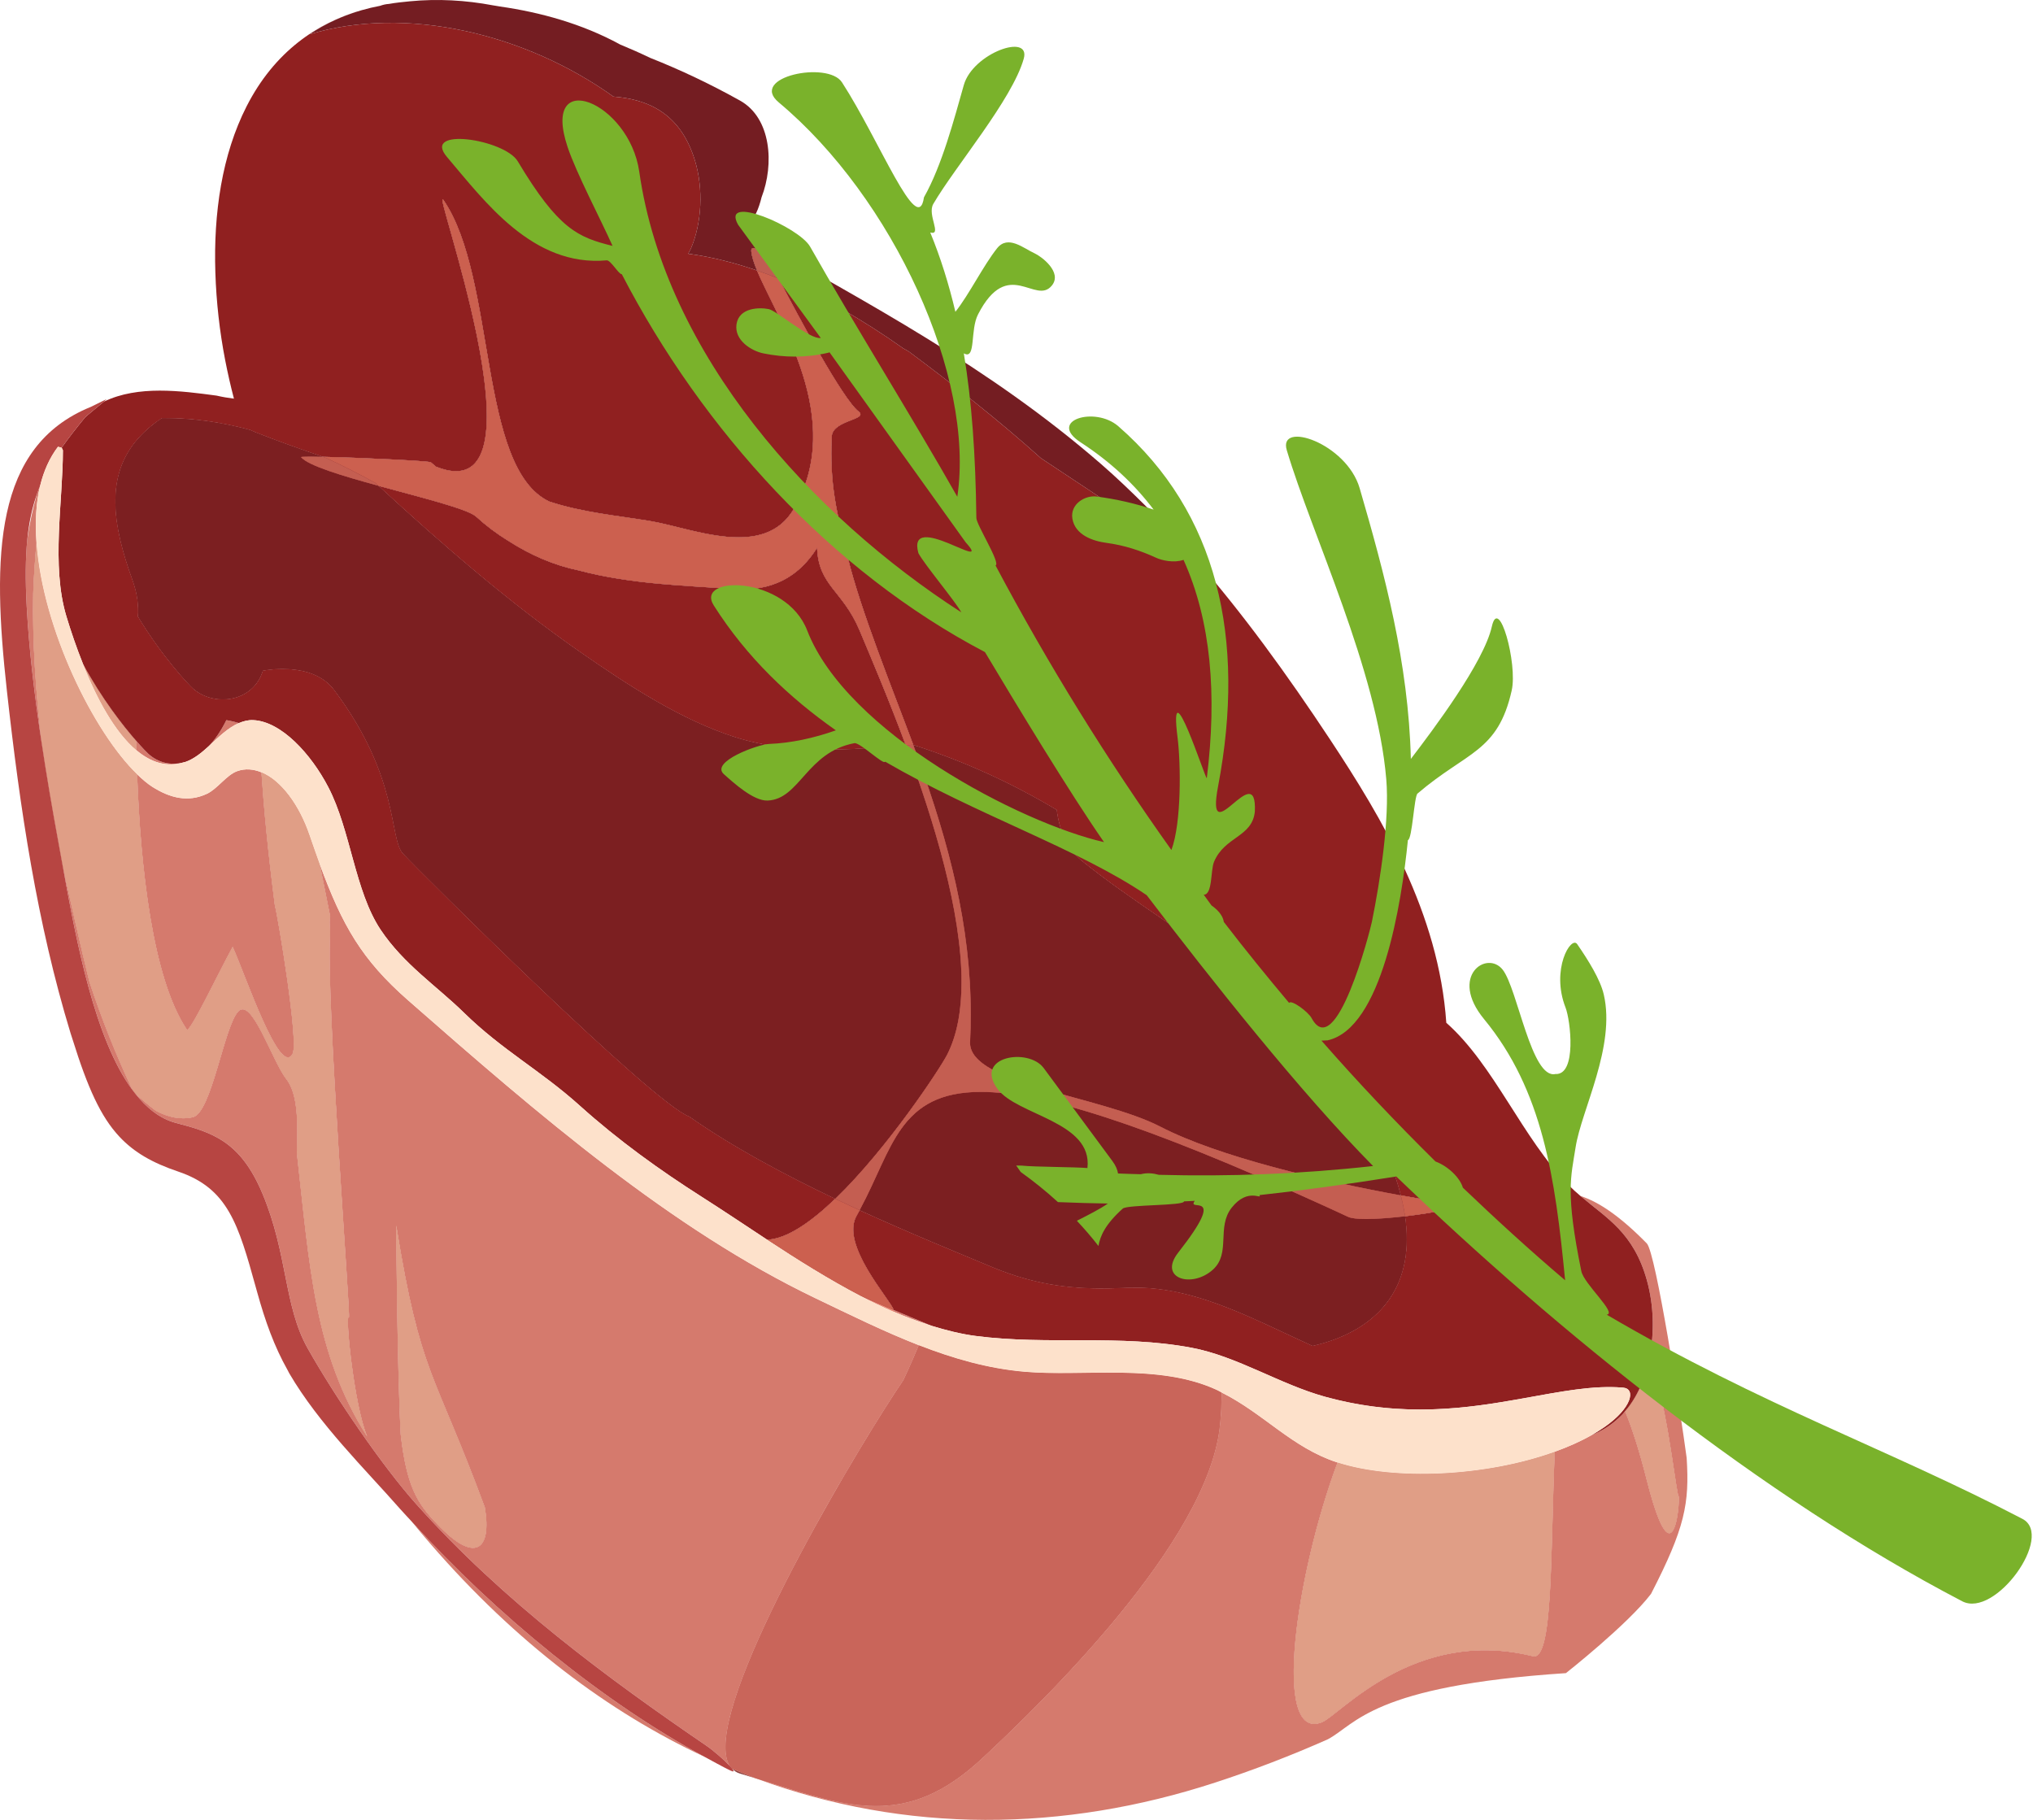   
<svg width="391" height="350" viewBox="0 0 391 350" fill="none" xmlns="http://www.w3.org/2000/svg">
<path d="M84.091 293.112C80.17 289.097 78.194 285.697 77.075 275.902C76.376 263.318 76.188 233.626 76.205 235.714C80.874 264.656 83.479 263.469 93.24 289.896C94.652 298.249 91.251 300.737 84.091 293.112V293.112ZM173.732 265.476C175.039 262.708 175.953 260.56 176.727 258.709C170.148 256.146 163.63 252.929 156.886 249.697C129.067 236.362 103.735 214.517 78.487 192.375C69.626 184.599 65.854 178.09 61.474 166.132C62.156 169.51 62.838 172.888 63.507 176.272C63.419 176.741 63.358 177.238 63.402 177.837C63.441 178.392 63.463 178.948 63.498 179.499C62.61 191.668 67.524 253.852 67.1 253.345C66.322 252.411 68.066 270.209 70.606 276.248C60.416 260.263 59.564 243.561 57.09 221.651C57.286 216.028 57.369 210.453 55.039 207.48C52.338 204.031 48.447 191.738 45.825 194.512C43.084 197.41 40.697 214.037 37.087 214.857C34.665 215.407 32.274 214.835 29.983 213.626C28.602 212.612 27.251 211.435 25.927 210.221C28.187 213.092 30.774 215.164 33.826 215.958C40.881 217.798 46.258 219.482 50.489 229.579C55.363 241.213 54.594 251.175 59.166 259.297C64.464 268.709 73.534 281.968 80.061 289.275C96.811 308.022 116.985 322.841 135.855 335.734C137.145 336.613 139.23 338.421 140.34 339.592C134.137 329.598 165.571 277.37 173.732 265.476Z" fill="#D57A6D"/>
<path d="M316.751 246.264C318.088 251.083 318.189 256.28 317.275 260.942C320.523 270.052 321.804 282.912 322.783 287.839C322.949 287.191 322.945 289.242 322.634 291.287C322.049 295.178 320.366 299.063 316.694 284.552C315.256 278.87 313.87 274.59 312.545 271.396L312.148 271.897C310.29 273.851 308.275 275.157 306.155 275.972C304.004 277.202 301.582 278.271 299.008 279.199C298.181 298.988 298.715 319.489 294.816 318.523C271.954 312.868 257.717 329.856 254.206 331.238C244.555 335.037 249.315 302.431 257.253 281.26L257.1 281.217C248.436 278.373 243.103 271.887 234.942 267.796C234.929 269.955 234.846 272.156 234.588 274.439C232.083 296.689 200.829 327.039 188.821 338.215C173.941 352.063 162.755 347.373 145.414 342.031C174.278 352.727 204.593 352.322 233.718 342.819C240.992 340.444 248.227 337.67 255.378 334.502C260.838 331.588 263.898 324.233 301.167 321.777C301.167 321.777 313.031 312.441 317.537 306.532C324.09 293.802 324.938 289.145 324.392 280.397C323.246 271.822 318.464 240.911 316.724 239.135C311.632 233.938 307.47 231.127 303.969 230.015C308.979 234.284 314.185 237.02 316.751 246.264" fill="#D57A6D"/>
<path d="M17.198 188.818C15.397 181.587 13.789 174.232 12.128 166.898C14.72 181.22 18.23 199.844 25.482 209.633C22.396 203.081 19.603 196.125 17.198 188.818" fill="#D57A6D"/>
<path d="M7.02 104.342C6.749 100.445 6.906 96.716 7.728 93.376C7.514 93.883 7.322 94.407 7.138 94.93C6.294 97.785 5.678 100.753 5.245 103.802C4.896 107.385 4.861 111.541 5.136 116.646C5.595 125.161 6.67 133.969 7.977 142.657C6.898 133.148 6.203 123.537 6.391 114.066C6.504 110.796 6.736 107.558 7.02 104.342Z" fill="#D57A6D"/>
<path d="M171.888 252.276C174.061 253.215 176.242 254.03 178.432 254.731L178.454 254.683C176.426 253.841 174.227 252.929 171.893 251.947L171.888 252.276" fill="#D57A6D"/>
<path d="M82.92 297.072C99.221 315.858 116.999 329.246 135.507 337.875C116.282 327.503 95.518 310.682 79.157 292.593C80.407 294.131 81.661 295.626 82.92 297.072" fill="#D57A6D"/>
<path d="M45.592 148.317C43.542 149.067 41.82 151.717 39.787 152.667C36.22 154.334 32.741 153.525 29.235 151.28C28.317 150.686 27.351 149.855 26.372 148.911C27.019 166.752 29.331 188.17 35.919 197.997C36.426 198.872 42.03 187.07 44.749 182.105C47.175 187.453 53.841 207.328 56.284 202.649C57.473 200.366 53.522 176.708 52.844 173.951C51.472 163.222 50.759 155.543 50.287 148.533C48.757 147.907 47.175 147.745 45.592 148.317" fill="#D57A6D"/>
<path d="M35.485 146.569C32.901 147.324 30.397 146.671 28.517 144.972C28.224 144.707 27.354 143.811 26.196 142.478C26.204 143.067 26.222 143.687 26.235 144.286C29.02 146.634 32.114 147.659 35.485 146.569Z" fill="#D57A6D"/>
<path d="M43.534 138.495C42.511 140.584 41.375 142.192 40.19 143.465C42.043 141.76 43.844 139.947 45.956 139.056C44.526 138.641 43.534 138.495 43.534 138.495Z" fill="#D57A6D"/>
<path d="M29.981 213.627C32.271 214.835 34.662 215.407 37.084 214.857C40.695 214.037 43.081 197.41 45.822 194.512C48.445 191.738 52.335 204.032 55.037 207.48C57.367 210.453 57.284 216.028 57.087 221.651C59.561 243.561 60.413 260.263 70.603 276.248C68.063 270.209 66.319 252.411 67.097 253.345C67.521 253.852 62.608 191.668 63.495 179.499C63.46 178.948 63.438 178.393 63.399 177.837C63.355 177.238 63.417 176.741 63.504 176.272C62.835 172.888 62.153 169.51 61.471 166.132C60.842 164.399 60.195 162.559 59.517 160.584C57.581 154.907 54.128 150.104 50.285 148.534C50.757 155.544 51.47 163.223 52.843 173.951C53.52 176.709 57.472 200.367 56.283 202.65C53.839 207.329 47.173 187.453 44.747 182.105C42.028 187.07 36.424 198.872 35.917 197.998C29.329 188.171 27.017 166.752 26.37 148.911C18.043 140.887 8.177 120.99 7.018 104.341C6.734 107.558 6.503 110.796 6.389 114.066C6.201 123.537 6.896 133.148 7.976 142.657C8.968 149.241 10.083 155.765 11.232 161.987C11.521 163.541 11.818 165.198 12.124 166.898C13.785 174.232 15.394 181.587 17.195 188.819C19.599 196.126 22.392 203.082 25.478 209.633L25.924 210.221C27.249 211.435 28.599 212.612 29.981 213.627" fill="#D57A6D"/>
<path d="M70.603 276.248C60.413 260.263 59.561 243.561 57.087 221.651C57.135 220.264 57.174 218.888 57.174 217.544C57.179 213.438 56.794 209.719 55.037 207.48C54.98 207.404 54.919 207.323 54.858 207.237C54.849 207.226 54.84 207.215 54.831 207.199C54.818 207.183 54.81 207.167 54.796 207.151C54.779 207.129 54.766 207.108 54.748 207.086C54.744 207.075 54.74 207.07 54.731 207.059C54.718 207.043 54.709 207.021 54.696 207.005C53.564 205.332 52.257 202.375 50.937 199.714C49.494 196.816 48.034 194.269 46.762 194.113C46.723 194.107 46.683 194.107 46.644 194.107C46.64 194.107 46.64 194.107 46.64 194.107C46.364 194.107 46.098 194.226 45.849 194.485C45.84 194.49 45.831 194.501 45.822 194.512C43.081 197.41 40.695 214.037 37.084 214.857C37.053 214.862 37.023 214.868 36.992 214.879C36.979 214.879 36.962 214.884 36.944 214.889C36.367 215.008 35.79 215.067 35.213 215.067C35.213 215.067 35.209 215.067 35.204 215.067C33.425 215.067 31.677 214.522 29.981 213.627C28.599 212.612 27.249 211.435 25.924 210.221L25.478 209.633C22.392 203.082 19.599 196.126 17.195 188.819C15.394 181.587 13.785 174.232 12.124 166.898C11.818 165.198 11.521 163.541 11.232 161.987C10.083 155.765 8.968 149.241 7.976 142.657C7.014 134.19 6.358 125.636 6.358 117.18C6.358 116.144 6.372 115.102 6.389 114.066C6.503 110.796 6.734 107.558 7.018 104.341C8.177 120.99 18.043 140.887 26.37 148.911C27.017 166.752 29.329 188.171 35.917 197.998C35.934 198.031 35.956 198.041 35.987 198.041C36.817 198.041 42.124 186.892 44.747 182.105C46.924 186.898 52.502 203.357 55.395 203.357C55.727 203.357 56.029 203.136 56.283 202.65C56.436 202.353 56.501 201.706 56.501 200.788C56.506 194.615 53.433 176.353 52.843 173.951C51.47 163.223 50.757 155.544 50.285 148.534C54.128 150.104 57.581 154.907 59.517 160.584C60.195 162.559 60.842 164.399 61.471 166.132C62.153 169.51 62.835 172.888 63.504 176.272C63.438 176.639 63.382 177.022 63.382 177.459C63.382 177.578 63.386 177.707 63.399 177.837C63.438 178.393 63.46 178.948 63.495 179.499C63.491 179.574 63.482 179.65 63.478 179.731C63.434 180.427 63.408 181.274 63.395 182.251C63.39 182.64 63.386 183.05 63.386 183.482C63.386 200.697 67.119 249.103 67.123 253.086C67.123 253.259 67.115 253.345 67.102 253.345H67.097C67.093 253.34 67.093 253.34 67.093 253.34C67.075 253.318 67.058 253.307 67.04 253.307C66.953 253.307 66.909 253.653 66.909 254.268C66.914 257.943 68.483 271.202 70.603 276.248" fill="#E09E86"/>
<path d="M26.236 144.287C26.223 143.688 26.205 143.067 26.196 142.479C23.665 139.581 19.587 134.4 15.963 127.692C18.625 134.357 22.078 140.784 26.236 144.287" fill="#D57A6D"/>
<path d="M26.236 144.287C22.078 140.784 18.625 134.357 15.963 127.692C19.587 134.4 23.665 139.581 26.196 142.479C26.205 143.067 26.223 143.688 26.236 144.287" fill="#E09E86"/>
<path d="M76.206 235.714C76.188 233.625 76.376 263.317 77.076 275.902C78.195 285.697 80.171 289.096 84.092 293.111C91.252 300.737 94.653 298.249 93.241 289.895C83.48 263.468 80.874 264.655 76.206 235.714" fill="#D57A6D"/>
<path d="M90.962 297.682C89.441 297.682 87.282 296.398 84.541 293.581C84.484 293.522 84.427 293.468 84.37 293.403H84.366C84.318 293.354 84.274 293.306 84.226 293.257C84.182 293.209 84.139 293.16 84.091 293.112C80.17 289.097 78.194 285.697 77.075 275.902C77.066 275.719 77.057 275.535 77.049 275.346C77.04 275.201 77.031 275.055 77.022 274.904C77.009 274.65 77 274.391 76.987 274.127C76.974 273.851 76.961 273.571 76.948 273.285V273.279C76.948 273.242 76.944 273.198 76.944 273.161C76.935 272.972 76.926 272.783 76.917 272.594C76.371 259.378 76.205 235.914 76.205 235.612C76.205 235.612 76.205 235.644 76.205 235.714C80.873 264.656 83.479 263.468 93.24 289.895C93.45 291.136 93.554 292.253 93.554 293.225C93.554 296.069 92.667 297.672 90.975 297.682C90.971 297.682 90.967 297.682 90.962 297.682" fill="#E09E86"/>
<path d="M257.254 281.261C249.315 302.431 244.555 335.037 254.207 331.238C257.717 329.856 271.954 312.868 294.816 318.524C298.715 319.49 298.182 298.988 299.008 279.199C285.78 283.986 268.125 284.779 257.254 281.261" fill="#D57A6D"/>
<path d="M252.769 331.541C249.989 331.541 248.826 327.591 248.826 321.6C248.822 311.012 252.459 294.051 257.254 281.261C261.756 282.718 267.426 283.436 273.463 283.436C281.995 283.436 291.262 282.006 299.008 279.2C298.969 280.193 298.93 281.186 298.895 282.173C298.239 300.516 298.51 318.519 295.087 318.557C295.083 318.557 295.079 318.557 295.079 318.557C294.991 318.557 294.904 318.546 294.816 318.524C291.577 317.72 288.509 317.375 285.619 317.375H285.615C285.602 317.375 285.589 317.375 285.58 317.375C268.755 317.391 258.019 329.145 254.57 331.061C254.544 331.077 254.513 331.093 254.487 331.109C254.461 331.12 254.435 331.136 254.404 331.147C254.378 331.163 254.351 331.174 254.325 331.19C254.303 331.201 254.277 331.206 254.255 331.217C254.242 331.222 254.225 331.233 254.207 331.239C253.687 331.444 253.206 331.541 252.769 331.541" fill="#E09E86"/>
<path d="M322.785 287.839C321.806 282.912 320.525 270.052 317.278 260.943C316.469 265.082 314.843 268.768 312.548 271.396C313.872 274.591 315.258 278.87 316.696 284.553C320.368 299.064 322.051 295.178 322.637 291.287C322.947 289.242 322.951 287.192 322.785 287.839Z" fill="#D57A6D"/>
<path d="M321.046 294.865C320.272 294.865 319.218 293.273 317.802 288.584C317.767 288.465 317.732 288.346 317.693 288.222C317.693 288.217 317.688 288.206 317.688 288.2C317.627 287.995 317.566 287.785 317.505 287.569C317.501 287.558 317.501 287.548 317.496 287.537C317.452 287.38 317.404 287.218 317.361 287.056C317.334 286.959 317.304 286.862 317.278 286.765C317.269 286.733 317.26 286.7 317.251 286.668C317.243 286.63 317.229 286.587 317.221 286.549C317.208 286.501 317.19 286.447 317.177 286.393C317.177 286.387 317.173 286.377 317.168 286.366C317.138 286.242 317.103 286.112 317.068 285.977C317.059 285.961 317.055 285.939 317.05 285.918C317.028 285.831 317.002 285.74 316.98 285.653C316.972 285.621 316.963 285.599 316.958 285.567C316.954 285.545 316.945 285.524 316.941 285.508C316.91 285.394 316.884 285.286 316.854 285.178C316.845 285.135 316.836 285.092 316.823 285.054C316.805 284.99 316.792 284.93 316.775 284.871C316.762 284.806 316.744 284.747 316.727 284.682C316.718 284.639 316.705 284.596 316.696 284.552C315.258 278.87 313.872 274.59 312.548 271.396C314.843 268.768 316.469 265.082 317.278 260.943C320.525 270.052 321.806 282.912 322.785 287.839C322.807 287.753 322.825 287.715 322.842 287.715C322.877 287.715 322.895 287.909 322.895 288.233C322.895 288.875 322.82 290.03 322.65 291.201C322.646 291.228 322.641 291.26 322.637 291.287C322.366 293.079 321.867 294.865 321.046 294.865" fill="#E09E86"/>
<path d="M145.416 342.031C144.384 341.718 143.34 341.394 142.26 341.075C141.709 340.913 141.281 340.611 140.905 340.255L140.826 340.153C142.356 340.784 143.877 341.464 145.416 342.031" fill="#8F4340"/>
<path d="M179.149 254.974L178.454 254.683L178.432 254.731L179.149 254.974" fill="#D57A6D"/>
<path d="M179.149 254.974L178.432 254.731L178.454 254.683L179.149 254.974" fill="#C9655A"/>
<path d="M188.822 338.216C200.83 327.039 232.085 296.689 234.589 274.439C234.847 272.157 234.93 269.955 234.944 267.796L234.082 267.343C226.45 263.787 217.323 263.905 208.655 264.024C204.594 264.078 200.629 264.132 196.97 263.808C189.972 263.193 183.319 261.277 176.727 258.709C175.953 260.56 175.04 262.707 173.733 265.476C165.572 277.37 134.138 329.597 140.341 339.592L140.826 340.153C142.356 340.784 143.877 341.464 145.416 342.031C162.756 347.373 173.943 352.063 188.822 338.216" fill="#D57A6D"/>
<path d="M168.5 347.325C161.987 347.325 155.216 345.086 147.111 342.56C147.085 342.549 147.059 342.544 147.033 342.533C146.954 342.512 146.875 342.485 146.792 342.463C146.338 342.317 145.879 342.177 145.415 342.031C143.877 341.465 142.355 340.785 140.825 340.153L140.34 339.592C139.789 338.707 139.536 337.482 139.536 335.987C139.54 320.634 166.297 276.312 173.732 265.476C175.039 262.708 175.953 260.56 176.727 258.709C183.319 261.278 189.972 263.193 196.97 263.809C199.226 264.008 201.599 264.068 204.043 264.068C205.56 264.068 207.098 264.046 208.654 264.025C210.211 264.003 211.78 263.981 213.354 263.981C220.553 263.981 227.822 264.424 234.082 267.343L234.943 267.797C234.93 269.955 234.847 272.157 234.589 274.44C232.084 296.69 200.83 327.04 188.822 338.216C188.791 338.243 188.765 338.27 188.735 338.297C181.504 344.994 175.149 347.32 168.526 347.325C168.517 347.325 168.509 347.325 168.5 347.325Z" fill="#C9655A"/>
<path d="M211.809 89.29C214.668 91.773 217.431 94.412 220.15 97.121C217.431 94.412 214.668 91.773 211.809 89.29Z" fill="#902020"/>
<path d="M200.204 88.119C191.925 80.693 183.379 73.996 174.764 67.585L173.701 66.986C165.894 61.46 157.904 56.841 149.756 53.559C153.41 60.613 162.052 76.716 165.103 79.112C167.179 80.747 160.216 80.731 159.971 83.882C159.517 93.262 160.964 98.674 163.044 107.206C165.566 117.552 171.726 132.683 175.655 143.282C185.08 146.299 194.29 150.427 203.229 155.775C203.693 159.59 205.188 163.233 208.025 165.538C227.249 181.112 254.998 192.855 267.181 223.113C268.151 225.525 268.851 227.759 269.393 229.891C273.419 230.625 277.112 231.229 280.181 231.677C282.179 231.969 276.308 233.194 270.219 233.917C272.448 249.216 263.103 256.42 252.437 258.833C251.068 258.207 249.727 257.586 248.437 256.982C237.57 251.903 227.739 247.122 216.535 247.662C207.172 248.115 199.645 247.365 190.675 243.609C184.192 240.895 175.07 237.198 165.33 232.735L164.749 233.798C161.549 239.378 171.162 249.815 171.892 251.947C174.226 252.929 176.425 253.841 178.453 254.683L179.148 254.974C181.967 255.838 184.8 256.561 187.659 256.933C201.568 258.746 215.281 256.577 229.208 259.205C237.972 260.862 246.142 266.226 254.898 268.638C269.874 272.756 282.362 270.84 293.046 268.919C300.153 267.645 306.466 266.371 312.174 266.873C314.657 267.089 313.87 270.77 308.603 274.434C307.834 274.968 307.012 275.481 306.155 275.972C308.275 275.157 310.29 273.851 312.148 271.898L312.546 271.396C314.841 268.768 316.467 265.082 317.276 260.943C318.189 256.28 318.089 251.083 316.751 246.264C314.185 237.02 308.979 234.284 303.97 230.015C303.2 229.362 302.431 228.671 301.679 227.91C292.77 218.909 287.42 204.889 278.162 196.702C276.719 175.613 265.83 157.389 255.838 142.268C247.497 129.645 238.978 117.913 229.802 107.401C228.093 106.624 226.38 105.852 224.662 105.123C216.71 98.782 208.401 93.618 200.204 88.119" fill="#902020"/>
<path d="M221.859 98.836C224.561 101.599 227.214 104.433 229.802 107.396C227.214 104.433 224.561 101.594 221.859 98.836Z" fill="#902020"/>
<path d="M11.864 86.101L12.1 86.592C12.109 96.349 9.819 108.734 12.765 118.518C13.648 121.443 14.723 124.595 15.965 127.692C19.588 134.4 23.667 139.581 26.198 142.479C27.356 143.811 28.226 144.707 28.519 144.972C30.399 146.672 32.903 147.325 35.487 146.569L35.67 146.531C37.336 145.954 38.783 144.756 40.19 143.466C41.375 142.193 42.511 140.584 43.534 138.496C43.534 138.496 44.527 138.642 45.956 139.057C46.822 138.696 47.722 138.442 48.723 138.496C54.108 138.755 59.817 144.993 63.144 151.388C67.476 159.726 68.223 171.339 73.211 178.819C77.656 185.473 84.038 189.671 89.201 194.733C96.58 201.97 103.954 205.845 111.512 212.644C118.982 219.368 126.912 225.04 134.868 230.113C139.068 232.784 143.287 235.623 147.535 238.418C151.303 238.272 155.955 235.056 160.641 230.545C150.941 225.925 140.952 220.593 132.568 214.722C125.53 212.159 81.114 168.015 77.516 164.156C74.802 161.237 76.953 149.499 64.232 132.63C59.983 126.996 50.541 128.982 50.541 128.982C48.675 135.15 41.03 135.933 37.108 132.387C36.291 131.648 31.321 126.44 26.543 118.577C26.692 116.473 26.421 114.12 25.503 111.578C21.787 101.309 20.065 91.67 26.587 84.331C27.977 82.766 29.524 81.476 31.159 80.418C36.894 80.365 42.52 81.179 48.067 82.68L49.112 83.138C53.413 84.844 57.745 86.371 62.081 87.855C69.106 88.006 82.574 88.643 82.867 88.913L83.864 89.755C95.504 94.396 94.748 79.431 91.692 64.466C88.842 50.516 83.99 36.572 85.306 38.493C95.579 53.501 91.872 89.992 105.659 96.462C112.067 98.572 118.799 99.171 124.932 100.186C133.128 101.535 146.945 107.725 152.694 97.828C162.713 80.597 149.625 61.725 145.595 52.017C141.223 50.522 136.813 49.394 132.354 48.8L132.883 47.797C134.977 42.929 135.331 36.291 133.626 30.77C130.754 21.478 124.241 19.066 117.977 18.58C101.021 6.438 78.072 0.992 59.52 6.599C62.702 4.462 66.107 2.951 69.583 1.953C60.997 4.392 52.788 9.929 47.429 20.447C42.695 29.74 41.047 40.981 41.419 52.427C41.602 58.061 42.232 63.733 43.307 69.264C43.797 71.768 44.356 74.245 44.994 76.668C43.88 76.533 42.769 76.344 41.655 76.085C34.792 75.168 26.569 74.061 19.999 77.235C18.92 78.147 16.529 80.062 16.332 80.305C14.64 82.372 13.154 84.266 11.864 86.101" fill="#902020"/>
<path d="M157.145 105.35C153.718 110.871 148.508 113.834 141.002 113.278C132.159 112.619 121.48 112.414 111.291 109.7C106.618 108.734 102.076 106.797 97.713 103.99C95.545 102.663 93.469 101.103 91.502 99.306C89.806 97.844 80.971 95.669 72.753 93.419C85.308 104.973 98.059 115.987 111.334 125.237C120.96 131.944 131.092 138.512 141.382 141.782C152.223 145.225 163.383 144.216 174.219 143.342C170.932 134.497 167.584 126.634 165.311 121.222C162.072 113.521 157.434 112.706 157.145 105.35" fill="#902020"/>
<path d="M259.27 234.025C171.425 193.325 176.465 212.32 165.331 232.735C175.07 237.198 184.193 240.895 190.676 243.609C199.646 247.365 207.173 248.116 216.536 247.662C227.74 247.123 237.571 251.904 248.438 256.982C249.727 257.586 251.069 258.207 252.438 258.833C263.103 256.421 272.449 249.216 270.22 233.917C265.556 234.468 260.765 234.721 259.27 234.025" fill="#902020"/>
<path d="M252.438 258.833C251.069 258.207 249.727 257.586 248.438 256.982C248.324 256.933 248.215 256.879 248.101 256.826C248.088 256.82 248.075 256.815 248.058 256.804C247.926 256.745 247.795 256.685 247.664 256.62C247.568 256.577 247.472 256.529 247.371 256.485C247.314 256.458 247.262 256.432 247.205 256.405C247.148 256.378 247.087 256.351 247.03 256.324C237.296 251.769 228.313 247.63 218.315 247.619C218.302 247.619 218.289 247.619 218.276 247.619C218.276 247.619 218.276 247.619 218.272 247.619C217.743 247.619 217.205 247.635 216.672 247.657C216.624 247.657 216.58 247.662 216.536 247.662C216.431 247.668 216.327 247.673 216.222 247.678C214.77 247.743 213.367 247.781 211.99 247.781C211.99 247.781 211.986 247.781 211.981 247.781C204.808 247.781 198.479 246.788 191.244 243.841C191.174 243.814 191.104 243.788 191.03 243.755C190.912 243.707 190.794 243.658 190.676 243.609C184.193 240.895 175.07 237.198 165.331 232.735C165.353 232.698 165.371 232.665 165.388 232.633C165.406 232.6 165.423 232.563 165.441 232.53C165.441 232.53 165.441 232.53 165.445 232.53C171.665 221.014 172.854 210.005 188.626 210C188.63 210 188.63 210 188.635 210C188.661 210 188.683 210 188.709 210C200.245 210.027 219.557 215.909 254.256 231.721C254.274 231.732 254.295 231.737 254.313 231.748C254.947 232.034 255.589 232.331 256.232 232.622C257.032 232.989 257.84 233.367 258.658 233.745C258.78 233.799 258.903 233.858 259.025 233.912C259.104 233.95 259.187 233.987 259.27 234.025C259.279 234.031 259.283 234.031 259.292 234.036C259.939 234.327 261.176 234.446 262.736 234.446C262.741 234.446 262.745 234.446 262.749 234.446C262.784 234.446 262.815 234.446 262.85 234.446C264.581 234.441 266.701 234.29 268.865 234.068C269.206 234.031 269.542 233.993 269.883 233.955C269.918 233.95 269.949 233.944 269.984 233.944C270.063 233.934 270.141 233.923 270.22 233.917C270.447 235.471 270.552 236.939 270.552 238.332C270.539 250.63 262.019 256.664 252.438 258.833" fill="#7C1F21"/>
<path d="M186.581 200.308C186.052 208.489 211.607 210.701 223.186 216.686C234.416 222.493 254.332 227.139 269.391 229.891C268.848 227.76 268.149 225.526 267.179 223.113C254.996 192.855 227.247 181.112 208.022 165.538C205.185 163.233 203.69 159.591 203.227 155.775C194.288 150.427 185.078 146.299 175.653 143.283C175.972 144.141 176.304 145.026 176.588 145.819C183.084 163.849 187.53 180.993 186.581 200.308" fill="#902020"/>
<path d="M269.391 229.891C254.332 227.139 234.416 222.493 223.186 216.686C211.72 210.755 186.551 208.532 186.572 200.545C186.572 200.464 186.573 200.389 186.581 200.308C186.664 198.57 186.708 196.854 186.708 195.154C186.717 177.907 182.498 162.224 176.588 145.819C176.304 145.026 175.972 144.141 175.653 143.283C185.078 146.299 194.288 150.427 203.227 155.775C203.69 159.591 205.185 163.233 208.022 165.538C227.247 181.112 254.996 192.855 267.179 223.113C268.149 225.526 268.848 227.76 269.391 229.891" fill="#7C1F21"/>
<path d="M182.136 202.871C189.065 189.412 181.8 163.73 174.22 143.342C163.384 144.216 152.224 145.226 141.383 141.783C131.093 138.512 120.96 131.945 111.335 125.237C98.059 115.987 85.308 104.973 72.754 93.419C65.769 91.509 59.225 89.544 57.901 87.92C57.809 87.806 59.531 87.801 62.079 87.855C57.743 86.371 53.411 84.844 49.11 83.138L48.065 82.68C42.518 81.18 36.892 80.365 31.157 80.419C29.522 81.476 27.975 82.766 26.585 84.331C20.063 91.67 21.785 101.309 25.501 111.578C26.419 114.12 26.69 116.473 26.541 118.577C31.319 126.44 36.289 131.648 37.106 132.387C41.028 135.933 48.673 135.15 50.539 128.982C50.539 128.982 59.981 126.996 64.23 132.63C76.95 149.5 74.8 161.237 77.514 164.157C81.112 168.015 125.528 212.159 132.566 214.722C140.95 220.593 150.939 225.925 160.638 230.545C170.679 220.869 180.777 205.505 182.136 202.871" fill="#902020"/>
<path d="M160.638 230.545C150.938 225.925 140.95 220.593 132.566 214.722C125.528 212.159 81.112 168.015 77.514 164.157C74.799 161.237 76.95 149.5 64.23 132.63C64.212 132.608 64.195 132.587 64.177 132.565C64.142 132.517 64.103 132.474 64.068 132.425C64.042 132.393 64.016 132.36 63.994 132.333C63.941 132.274 63.893 132.215 63.841 132.155C63.841 132.15 63.836 132.15 63.836 132.15C61.323 129.284 57.362 128.653 54.416 128.642C54.39 128.642 54.368 128.642 54.342 128.642C54.337 128.642 54.333 128.642 54.329 128.642C52.148 128.642 50.539 128.982 50.539 128.982C50.53 129.02 50.517 129.058 50.504 129.095C50.486 129.155 50.465 129.219 50.443 129.279C50.443 129.284 50.443 129.284 50.443 129.284C49.223 132.824 46.045 134.492 42.863 134.497C42.859 134.497 42.85 134.497 42.845 134.497C40.743 134.497 38.64 133.774 37.106 132.387C36.289 131.648 31.318 126.44 26.541 118.577C26.567 118.216 26.58 117.844 26.58 117.471C26.576 115.658 26.256 113.688 25.5 111.578C23.586 106.284 22.2 101.158 22.2 96.425C22.2 91.978 23.424 87.887 26.584 84.331C27.974 82.766 29.522 81.476 31.157 80.419C31.34 80.419 31.524 80.419 31.703 80.419C37.25 80.419 42.697 81.228 48.065 82.68L49.109 83.138C53.411 84.844 57.743 86.371 62.079 87.855C61.323 87.839 60.641 87.828 60.059 87.823C59.893 87.823 59.74 87.823 59.592 87.823C59.579 87.823 59.566 87.823 59.548 87.823C59.544 87.823 59.535 87.823 59.531 87.823C58.521 87.823 57.913 87.85 57.896 87.909V87.915L57.9 87.92C59.225 89.544 65.768 91.509 72.754 93.419C85.308 104.973 98.059 115.987 111.334 125.237C120.96 131.945 131.093 138.512 141.383 141.783C147.161 143.617 153.028 144.189 158.889 144.189C164.026 144.189 169.158 143.752 174.22 143.342C179.653 157.956 184.925 175.29 184.925 188.894C184.92 194.269 184.099 199.056 182.136 202.871C180.776 205.505 170.679 220.869 160.638 230.545" fill="#7C1F21"/>
<path d="M117.975 18.579C124.239 19.065 130.752 21.477 133.624 30.77C135.329 36.291 134.975 42.928 132.881 47.796L132.352 48.8C136.811 49.394 141.222 50.521 145.593 52.016C144.985 50.559 144.574 49.296 144.487 48.287C144.347 46.668 147.429 48.713 148.089 50.268C148.185 50.483 148.81 51.736 149.754 53.559C157.902 56.841 165.893 61.46 173.7 66.986L174.762 67.585C183.378 73.996 191.924 80.693 200.203 88.119C208.399 93.618 216.709 98.782 224.66 105.123C226.378 105.852 228.092 106.624 229.801 107.401V107.395C227.213 104.433 224.56 101.599 221.858 98.836C221.29 98.259 220.717 97.687 220.145 97.115C217.43 94.411 214.668 91.772 211.809 89.285C190.145 70.462 166.789 58.33 143.739 45.125C144.08 43.619 144.631 42.238 145.422 40.996C145.872 40.057 146.205 39.021 146.467 37.947C148.932 31.574 148.342 22.702 142.327 19.346C136.697 16.205 130.914 13.453 125.039 11.127C123.12 10.204 121.188 9.351 119.252 8.553C111.96 4.559 103.86 2.352 96.184 1.256C95.734 1.165 95.279 1.116 94.829 1.03C89.536 0.031 84.207 -0.265 78.865 0.247C77.51 0.382 76.155 0.512 74.796 0.754C74.188 0.792 73.633 0.927 73.113 1.116C71.933 1.337 70.752 1.618 69.581 1.953C66.106 2.951 62.7 4.462 59.518 6.599C78.07 0.992 101.019 6.437 117.975 18.579" fill="#741D22"/>
<path d="M171.888 252.277L171.892 251.947C169.816 251.073 167.648 250.15 165.392 249.174C167.547 250.307 169.715 251.332 171.888 252.277" fill="#D57A6D"/>
<path d="M171.888 252.277C169.715 251.332 167.547 250.307 165.392 249.174C167.648 250.15 169.816 251.073 171.892 251.947L171.888 252.277" fill="#E98977"/>
<path d="M280.182 231.678C277.113 231.23 273.419 230.625 269.393 229.891C269.752 231.289 270.031 232.633 270.219 233.917C276.309 233.194 282.179 231.969 280.182 231.678Z" fill="#902020"/>
<path d="M270.219 233.917C270.031 232.633 269.752 231.289 269.393 229.891C273.419 230.625 277.113 231.23 280.182 231.678C280.457 231.721 280.584 231.775 280.579 231.845C280.571 232.298 275.478 233.297 270.219 233.917Z" fill="#CC604F"/>
<path d="M72.155 92.879L72.754 93.419C80.972 95.669 89.806 97.844 91.502 99.306C93.469 101.103 95.546 102.663 97.714 103.991C102.076 106.797 106.618 108.734 111.291 109.7C121.48 112.415 132.159 112.62 141.002 113.278C148.508 113.834 153.718 110.871 157.145 105.351C157.434 112.706 162.072 113.521 165.311 121.222C167.584 126.635 170.932 134.497 174.22 143.342L174.298 143.331C174.7 143.299 175.111 143.267 175.518 143.234L175.653 143.283C171.724 132.684 165.564 117.552 163.042 107.207C160.962 98.675 159.515 93.262 159.969 83.883C160.214 80.731 167.177 80.748 165.101 79.113C162.05 76.716 153.408 60.613 149.754 53.56C148.372 52.999 146.982 52.492 145.592 52.017C149.623 61.725 162.71 80.597 152.691 97.828C146.943 107.725 133.125 101.535 124.929 100.186C118.796 99.171 112.065 98.572 105.656 96.462C91.869 89.992 95.576 53.501 85.304 38.493C83.988 36.572 88.84 50.516 91.69 64.466C94.746 79.431 95.502 94.396 83.861 89.755L82.865 88.913C82.572 88.643 69.104 88.006 62.079 87.855L62.717 88.087C65.878 89.544 69.025 91.147 72.155 92.879" fill="#902020"/>
<path d="M174.22 143.342C170.932 134.497 167.584 126.635 165.311 121.222C162.072 113.521 157.434 112.706 157.145 105.351C153.994 110.423 149.343 113.337 142.786 113.343C142.777 113.343 142.768 113.343 142.76 113.343C142.191 113.343 141.601 113.321 141.002 113.278C132.159 112.62 121.48 112.415 111.291 109.7C106.618 108.734 102.076 106.797 97.714 103.991C95.546 102.663 93.469 101.103 91.502 99.306C89.806 97.844 80.972 95.669 72.754 93.419L72.155 92.879C69.025 91.147 65.878 89.544 62.717 88.087L62.079 87.855C69.104 88.006 82.572 88.643 82.865 88.913L83.861 89.755C85.33 90.343 86.602 90.618 87.699 90.613C92.092 90.613 93.631 86.215 93.626 79.965C93.622 75.497 92.827 70.073 91.725 64.644C91.721 64.628 91.716 64.607 91.716 64.591C91.708 64.547 91.699 64.51 91.69 64.466C91.673 64.391 91.659 64.315 91.642 64.24C91.581 63.932 91.515 63.624 91.45 63.317C91.45 63.312 91.45 63.312 91.45 63.306C91.436 63.252 91.424 63.193 91.41 63.139C88.879 51.261 85.085 39.745 85.081 38.439C85.081 38.358 85.098 38.315 85.129 38.315C85.164 38.315 85.221 38.374 85.304 38.493C95.576 53.501 91.869 89.992 105.656 96.462C112.065 98.572 118.796 99.171 124.929 100.186C129.641 100.963 136.207 103.338 142.034 103.338C146.344 103.338 150.248 102.037 152.691 97.828C155.353 93.252 156.385 88.557 156.389 83.953C156.398 71.218 148.552 59.145 145.592 52.017C146.982 52.492 148.372 52.999 149.754 53.56C153.408 60.613 162.05 76.716 165.101 79.113C165.368 79.323 165.486 79.507 165.486 79.674C165.495 80.796 160.183 81.136 159.969 83.883C159.912 85.054 159.886 86.166 159.886 87.229C159.886 94.665 161.224 99.738 163.042 107.207C165.564 117.552 171.724 132.684 175.653 143.283L175.518 143.234C175.111 143.267 174.7 143.299 174.298 143.331L174.22 143.342" fill="#CC604F"/>
<path d="M171.894 251.947C171.164 249.815 161.551 239.378 164.751 233.798L165.332 232.735C163.78 232.023 162.216 231.294 160.642 230.544C155.956 235.055 151.305 238.272 147.537 238.417C153.429 242.287 159.379 246.021 165.394 249.173C167.649 250.15 169.817 251.072 171.894 251.947" fill="#902020"/>
<path d="M171.894 251.947C169.817 251.072 167.649 250.15 165.394 249.173C159.379 246.021 153.429 242.287 147.537 238.417C151.305 238.272 155.956 235.055 160.642 230.544C162.216 231.294 163.78 232.023 165.332 232.735L164.751 233.798C164.292 234.591 164.1 235.487 164.1 236.442C164.113 242.184 171.268 250.117 171.894 251.947" fill="#CC604F"/>
<path d="M57.902 87.919C59.226 89.543 65.77 91.508 72.755 93.418L72.156 92.879C69.027 91.147 65.879 89.544 62.719 88.087L62.081 87.855C59.532 87.801 57.81 87.806 57.902 87.919" fill="#902020"/>
<path d="M72.756 93.418C65.771 91.508 59.227 89.543 57.903 87.919L57.898 87.914C57.894 87.849 58.515 87.822 59.551 87.822C60.233 87.822 61.098 87.833 62.081 87.855L62.72 88.087C65.88 89.544 69.028 91.147 72.157 92.879L72.756 93.418" fill="#C45E51"/>
<path d="M259.267 234.026C260.762 234.722 265.552 234.468 270.217 233.918C270.029 232.633 269.749 231.29 269.39 229.892C254.331 227.14 234.416 222.493 223.186 216.687C211.607 210.702 186.052 208.489 186.581 200.308C187.53 180.994 183.084 163.849 176.588 145.819C176.304 145.026 175.972 144.141 175.653 143.283L175.518 143.234C175.111 143.267 174.7 143.299 174.298 143.332L174.219 143.342C181.799 163.73 189.064 189.413 182.136 202.871C180.776 205.505 170.678 220.869 160.638 230.545C162.211 231.295 163.776 232.023 165.328 232.736C176.462 212.321 171.422 193.325 259.267 234.026" fill="#902020"/>
<path d="M262.746 234.446C261.177 234.446 259.94 234.327 259.288 234.036C259.28 234.03 259.275 234.03 259.267 234.025C259.184 233.987 259.101 233.949 259.022 233.912C258.899 233.858 258.777 233.798 258.655 233.744C257.837 233.366 257.028 232.989 256.229 232.622C255.586 232.33 254.943 232.034 254.31 231.748C254.292 231.737 254.27 231.731 254.253 231.721C219.549 215.909 200.241 210.026 188.706 210C188.679 210 188.658 210 188.631 210C188.627 210 188.627 210 188.623 210C172.851 210.005 171.662 221.014 165.442 232.53C165.437 232.53 165.437 232.53 165.437 232.53C165.42 232.562 165.402 232.6 165.385 232.633C165.367 232.665 165.35 232.697 165.328 232.735C163.776 232.023 162.211 231.294 160.638 230.544C170.678 220.868 180.776 205.504 182.136 202.871C184.098 199.055 184.92 194.269 184.924 188.894C184.924 175.289 179.653 157.955 174.219 143.342L174.298 143.331C174.7 143.298 175.111 143.266 175.518 143.234L175.653 143.282C175.972 144.14 176.304 145.025 176.588 145.819C182.498 162.224 186.717 177.906 186.708 195.154C186.708 196.854 186.664 198.57 186.581 200.307C186.572 200.388 186.572 200.464 186.572 200.545C186.551 208.532 211.72 210.755 223.186 216.686C234.416 222.492 254.331 227.139 269.39 229.891C269.749 231.289 270.029 232.633 270.217 233.917C270.138 233.922 270.059 233.933 269.981 233.944C269.946 233.944 269.915 233.949 269.88 233.955C269.539 233.992 269.203 234.03 268.862 234.068C266.698 234.289 264.578 234.44 262.847 234.446C262.812 234.446 262.781 234.446 262.746 234.446" fill="#C45E51"/>
<path d="M148.089 50.268C147.429 48.714 144.347 46.669 144.487 48.288C144.574 49.297 144.985 50.56 145.593 52.017C146.983 52.492 148.373 52.999 149.754 53.56C148.81 51.736 148.185 50.484 148.089 50.268" fill="#741D22"/>
<path d="M149.754 53.56C148.373 52.999 146.983 52.492 145.593 52.017C144.985 50.56 144.574 49.297 144.487 48.288C144.487 48.266 144.483 48.245 144.483 48.228C144.483 48.218 144.483 48.202 144.483 48.191C144.478 47.84 144.653 47.694 144.928 47.694C145.781 47.694 147.599 49.119 148.089 50.268C148.185 50.484 148.81 51.736 149.754 53.56" fill="#C05D52"/>
<path d="M22.977 218.618C25.809 221.64 29.306 223.637 34.285 225.321C43.841 228.553 45.83 235.407 49.231 247.689L49.458 248.499C50.997 254.057 52.732 258.919 55.307 263.49L55.648 264.143C61.37 273.916 70.165 282.464 76.975 290.225C77.674 291.023 78.439 291.8 79.156 292.594C95.518 310.683 116.281 327.504 135.506 337.876C137.159 338.766 138.824 339.705 140.45 340.499C141.163 340.844 141.198 340.666 140.905 340.256L140.826 340.153L140.341 339.592C139.231 338.421 137.145 336.613 135.856 335.734C116.985 322.841 96.812 308.022 80.061 289.275C73.535 281.968 64.469 268.709 59.166 259.297C54.594 251.175 55.363 241.213 50.489 229.579C46.258 219.482 40.881 217.798 33.826 215.958C30.775 215.164 28.187 213.092 25.927 210.221L25.481 209.633C18.23 199.844 14.719 181.22 12.127 166.898C11.821 165.198 11.524 163.541 11.235 161.987C10.086 155.765 8.971 149.24 7.979 142.657C6.672 133.968 5.597 125.161 5.138 116.645C4.862 111.54 4.897 107.385 5.247 103.802C5.579 100.418 6.2 97.547 7.14 94.93C7.323 94.406 7.515 93.883 7.73 93.376C8.416 90.591 9.526 88.066 11.148 85.923L11.865 86.101C13.155 84.266 14.641 82.372 16.332 80.305C16.529 80.062 18.916 78.147 20 77.235L20.511 76.754L17.473 78.249C-1.192 85.815 -1.55 106.894 1.326 132.851C3.839 155.517 7.118 177.534 13.57 198.7L13.994 200.011C16.839 209.126 19.362 214.77 22.977 218.618" fill="#B74542"/>
<path d="M7.018 104.341C8.177 120.99 18.043 140.887 26.37 148.911C27.349 149.856 28.315 150.687 29.233 151.28C32.739 153.525 36.218 154.335 39.785 152.667C41.818 151.717 43.54 149.068 45.59 148.318C47.173 147.746 48.755 147.907 50.285 148.533C54.128 150.104 57.581 154.907 59.517 160.578C60.195 162.559 60.842 164.399 61.471 166.131C65.851 178.09 69.624 184.598 78.484 192.375C103.733 214.517 129.064 236.362 156.883 249.697C163.628 252.929 170.145 256.146 176.724 258.709C183.316 261.278 189.969 263.193 196.968 263.809C208.433 264.823 222.872 262.12 234.08 267.343L234.941 267.797C243.102 271.882 248.439 278.374 257.099 281.218L257.252 281.261C268.123 284.78 285.779 283.986 299.006 279.2C301.581 278.271 304.002 277.203 306.153 275.972C307.01 275.481 307.832 274.969 308.601 274.434C313.864 270.77 314.655 267.09 312.172 266.874C297.883 265.616 279.834 275.497 254.896 268.638C246.14 266.226 237.97 260.862 229.206 259.205C215.279 256.577 201.566 258.747 187.657 256.933C184.798 256.561 181.965 255.838 179.146 254.975L178.429 254.732C176.239 254.03 174.058 253.215 171.885 252.276C169.713 251.332 167.545 250.307 165.39 249.173C159.375 246.022 153.421 242.287 147.533 238.418C143.284 235.623 139.066 232.789 134.865 230.113C126.909 225.04 118.98 219.368 111.509 212.644C103.951 205.844 96.577 201.97 89.198 194.733C84.036 189.671 77.654 185.473 73.208 178.819C68.221 171.339 67.473 159.726 63.141 151.394C59.815 144.993 54.106 138.755 48.72 138.496C47.719 138.442 46.819 138.696 45.953 139.057C43.842 139.948 42.037 141.761 40.188 143.466C38.78 144.756 37.333 145.954 35.668 146.531L35.484 146.569C32.114 147.659 29.019 146.634 26.235 144.286C22.078 140.784 18.624 134.357 15.962 127.692C14.721 124.594 13.645 121.443 12.762 118.518C9.816 108.734 12.107 96.349 12.098 86.592L11.862 86.101L11.145 85.923C9.523 88.065 8.413 90.591 7.727 93.376C6.905 96.716 6.747 100.445 7.018 104.341" fill="#FDE1CB"/>
<path d="M203.475 231.19C206.855 231.325 210.176 231.427 213.077 231.465C211.531 232.544 209.318 233.656 207.111 234.779C208.548 236.316 209.947 237.914 211.26 239.629C211.602 237.703 212.539 235.491 215.937 232.436C216.818 231.654 227.79 231.908 227.714 231.05C228.413 231.007 229.074 230.996 229.783 230.947C228.088 233.316 236.438 228.363 226.608 240.892C222.686 245.889 229.244 247.837 233.286 244.168C236.775 241 233.926 236.009 236.894 232.253C240.011 228.309 242.803 230.829 242.221 229.841C250.232 228.972 258.839 227.807 268.542 226.263C299.716 256.228 338.754 287.801 377.392 307.96C383.731 311.268 395.174 295.355 388.969 292.112C363.117 278.622 339.201 270.528 309.008 252.839C311.082 252.591 304.638 246.957 304.13 244.464C301.039 229.307 302.132 226.393 303.033 220.63C304.153 213.453 310.775 201.29 308.448 191.259C307.773 188.356 305.468 184.676 303.342 181.584C302.169 179.873 298.222 186.43 301.1 193.79C302.037 196.175 303.313 206.805 299.142 206.557C294.533 207.566 291.88 190.218 289.028 186.521C286.019 182.631 278.588 187.703 285.428 196.002C296.712 209.708 299.096 226.415 301.016 246.224C294.281 240.504 287.756 234.536 281.349 228.417C280.783 226.458 278.432 224.24 276.088 223.382C268.524 215.919 261.202 208.181 254.153 200.136L255.346 200.076C265.768 197.729 269.55 173.862 270.777 161.564C271.61 161.44 271.976 153.173 272.62 152.623C282.122 144.486 288.076 144.702 290.743 132.782C291.893 127.634 288.277 114.413 286.919 120.5C285.374 127.407 275.615 140.368 271.344 145.959C270.893 127.504 266.322 110.453 261.504 93.908C258.968 85.199 245.771 80.839 247.481 86.58C252.32 102.806 264.86 128.858 266.62 149.898C267.258 157.49 265.482 169.254 263.853 177.272C263.479 179.112 256.931 204.506 252.246 195.786C251.616 194.615 248.389 192.209 247.922 192.872C243.65 187.784 239.447 182.615 235.373 177.31C235.232 176.35 234.592 175.303 233.183 174.261L233.016 174.148C232.499 173.468 232.02 172.756 231.509 172.071C233.223 172.087 232.815 167.376 233.479 165.773C235.515 160.847 240.83 161.035 241.34 156.093C241.843 145.387 231.721 164.635 234.279 151.171C239.673 122.777 234.147 98.565 215.074 81.967C210.593 78.071 201.375 80.871 207.845 85.08C213.582 88.814 218.203 93.147 221.874 98.009C218.374 96.822 214.735 96.002 210.925 95.495C208.705 95.203 205.779 96.93 206.25 99.757C206.78 102.903 210.188 104.058 212.821 104.409C216.207 104.857 219.368 105.898 222.352 107.269C223.465 107.781 225.782 108.316 227.624 107.673C232.92 119.415 234.092 133.521 232.101 149.655C231.875 150.027 224.665 127.526 226.482 141.885C227.111 146.887 227.248 158.229 225.293 163.474C213.005 146.212 201.683 127.984 191.467 108.747C192.509 108.343 187.798 100.934 187.781 99.623C187.632 87.406 186.895 77.142 185.369 67.953L185.535 68.045C187.702 69.027 186.562 63.447 188.106 60.458C193.891 49.228 199.173 58.834 202.318 54.894C204.357 52.337 200.274 49.309 199 48.732C196.839 47.75 193.87 45.111 191.766 47.75C189.132 51.052 186.382 56.664 183.747 59.967C182.484 54.635 180.919 49.595 178.915 44.717C181.258 45.332 178.266 41.312 179.505 39.208C183.763 31.928 194.656 19.167 196.888 11.31C198.322 6.259 187.118 10.193 185.368 16.355C183.495 22.955 181.167 31.821 177.703 37.951C176.541 45.899 169.163 26.991 161.933 15.832C159.22 11.65 143.925 14.801 149.772 19.69C171.733 38.048 187.561 72.453 184.117 95.538C175.744 80.747 164.174 62.222 155.801 47.431C153.658 43.643 138.513 37.141 141.96 43.228L157.853 64.996C155.795 65.357 149.383 59.761 147.857 59.449C146.089 59.087 142.123 59.12 141.649 62.368C141.201 65.471 144.562 67.5 146.798 67.958C150.786 68.773 154.988 68.849 159.345 67.829L159.533 67.748L185.728 104.306C191.345 110.517 174.27 97.853 176.633 106.384C177.834 108.623 183.662 115.546 184.889 117.764C156.211 99.293 127.98 68.282 122.947 33.024C121.024 19.555 103.971 12.697 109.153 28.243C110.835 33.299 115.591 42.3 117.81 47.291C111.194 45.651 107.42 44.129 99.575 31.017C97.034 26.765 80.975 24.336 85.985 30.213C93.179 38.652 102.425 51.36 116.68 50.07C117.454 50 119.004 52.784 119.59 52.736C135.133 82.749 159.861 109.913 189.434 125.41C195.458 135.49 205.72 152.45 212.33 161.958C196.216 158.273 162.837 140.876 155.243 121.245C151.146 110.663 133.575 110.603 137.273 116.431C143.669 126.511 151.851 134.19 160.757 140.46C156.476 141.971 152.114 142.915 147.901 143.077C145.752 143.164 136.545 146.515 139.224 148.894C141.171 150.626 144.937 154.064 147.629 153.961C153.814 153.724 155.109 144.669 164.317 142.926C165.364 142.726 169.986 147.238 170.237 146.482C188.073 156.832 207.28 163.167 220.542 172.162C232.769 188.194 250.113 210.124 264.079 224.251C250.126 225.799 236.414 226.301 222.867 225.94C221.77 225.627 220.599 225.519 219.395 225.826C217.939 225.772 216.478 225.762 215.027 225.686C214.918 224.974 214.6 224.181 213.933 223.279C209.53 217.322 205.133 211.365 200.731 205.408C197.792 201.425 187.235 203.173 191.859 209.433C195.631 214.543 210.184 215.682 209.141 224.639C206.933 224.434 198.738 224.429 196.535 224.17L195.444 224.154L196.31 225.395C198.773 227.159 201.172 229.08 203.475 231.19Z" fill="#7AB22B"/>
</svg>